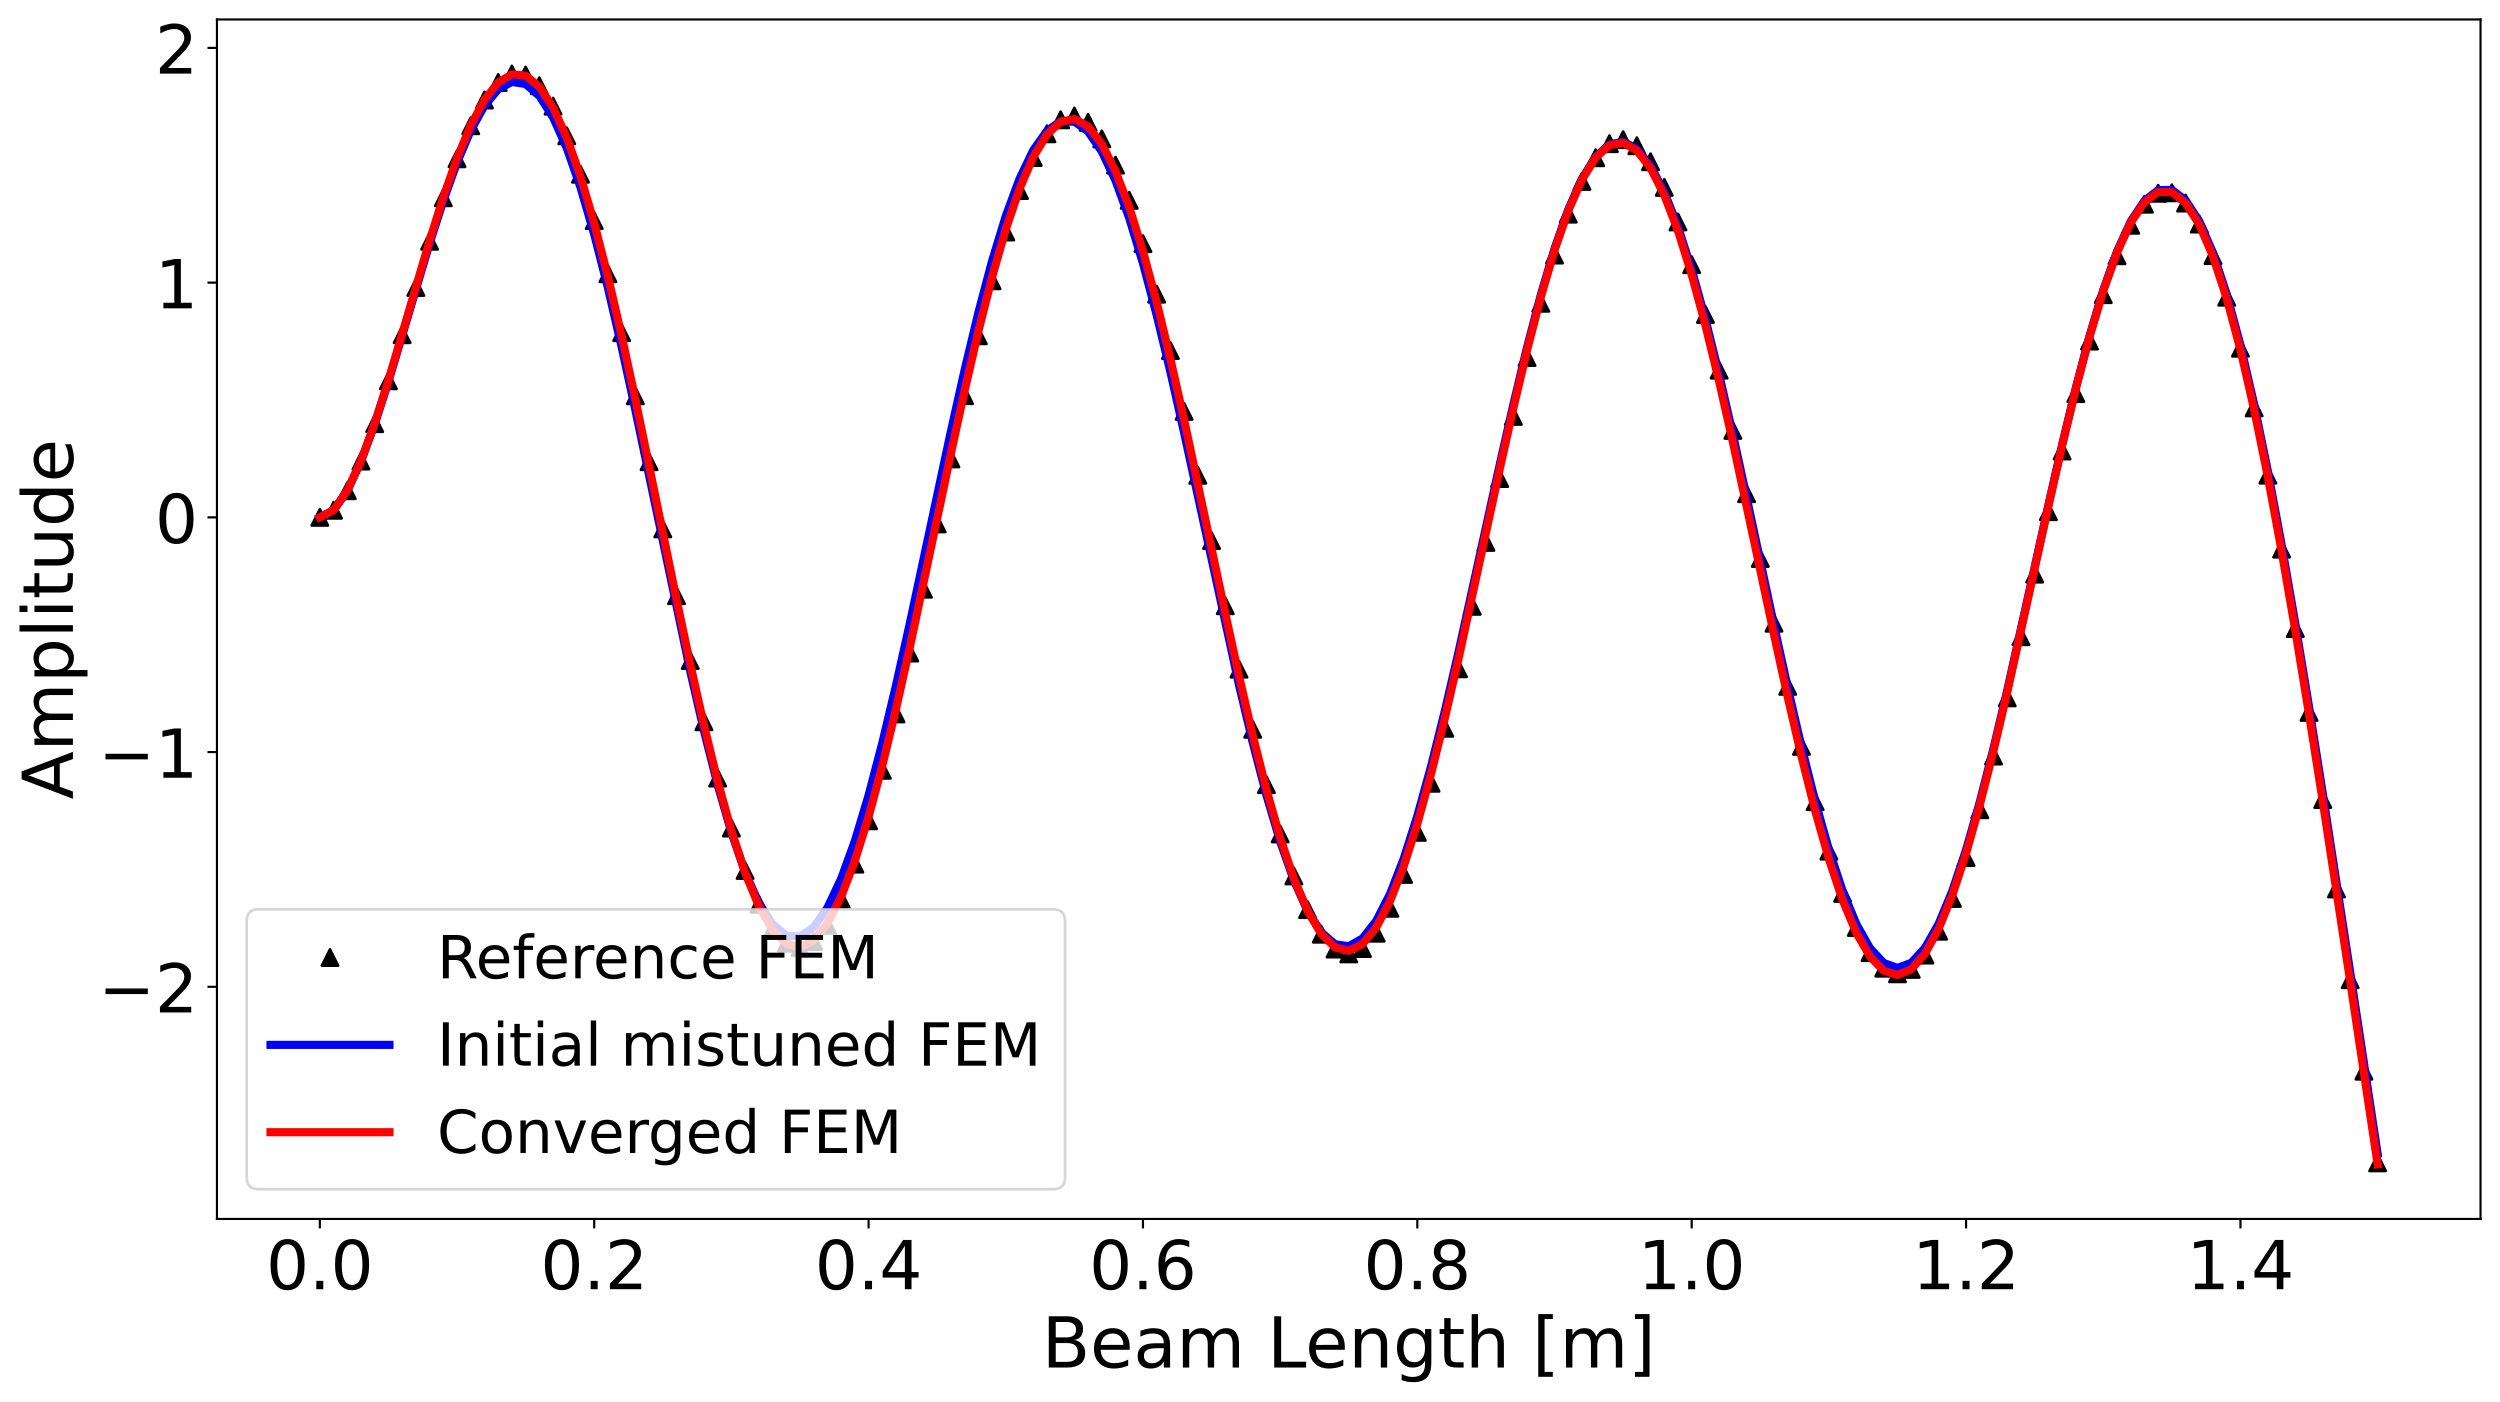 <?xml version="1.0" encoding="utf-8" standalone="no"?>
<!DOCTYPE svg PUBLIC "-//W3C//DTD SVG 1.1//EN"
  "http://www.w3.org/Graphics/SVG/1.1/DTD/svg11.dtd">
<!-- Created with matplotlib (https://matplotlib.org/) -->
<svg height="518.278pt" version="1.1" viewBox="0 0 924.419 518.278" width="924.419pt" xmlns="http://www.w3.org/2000/svg" xmlns:xlink="http://www.w3.org/1999/xlink">
 <defs>
  <style type="text/css">*{stroke-linecap:butt;stroke-linejoin:round;}</style>
 </defs>
 <g id="figure_1">
  <g id="patch_1">
   <path d="M 0 518.278 
L 924.419 518.278 
L 924.419 0 
L 0 0 
z
" style="fill:#ffffff;"/>
  </g>
  <g id="axes_1">
   <g id="patch_2">
    <path d="M 80.219 450.72 
L 917.219 450.72 
L 917.219 7.2 
L 80.219 7.2 
z
" style="fill:#ffffff;"/>
   </g>
   <g id="matplotlib.axis_1">
    <g id="xtick_1">
     <g id="line2d_1">
      <defs>
       <path d="M 0 0 
L 0 3.5 
" id="me05e6128ce" style="stroke:#000000;stroke-width:0.8;"/>
      </defs>
      <g>
       <use style="stroke:#000000;stroke-width:0.8;" x="118.264" xlink:href="#me05e6128ce" y="450.72"/>
      </g>
     </g>
     <g id="text_1">
      <!-- 0.0 -->
      <g transform="translate(98.385 476.716)scale(0.25 -0.25)">
       <defs>
        <path d="M 31.781 66.406 
Q 24.172 66.406 20.328 58.906 
Q 16.5 51.422 16.5 36.375 
Q 16.5 21.391 20.328 13.891 
Q 24.172 6.391 31.781 6.391 
Q 39.453 6.391 43.281 13.891 
Q 47.125 21.391 47.125 36.375 
Q 47.125 51.422 43.281 58.906 
Q 39.453 66.406 31.781 66.406 
z
M 31.781 74.219 
Q 44.047 74.219 50.516 64.516 
Q 56.984 54.828 56.984 36.375 
Q 56.984 17.969 50.516 8.266 
Q 44.047 -1.422 31.781 -1.422 
Q 19.531 -1.422 13.062 8.266 
Q 6.594 17.969 6.594 36.375 
Q 6.594 54.828 13.062 64.516 
Q 19.531 74.219 31.781 74.219 
z
" id="DejaVuSans-48"/>
        <path d="M 10.688 12.406 
L 21 12.406 
L 21 0 
L 10.688 0 
z
" id="DejaVuSans-46"/>
       </defs>
       <use xlink:href="#DejaVuSans-48"/>
       <use x="63.623" xlink:href="#DejaVuSans-46"/>
       <use x="95.41" xlink:href="#DejaVuSans-48"/>
      </g>
     </g>
    </g>
    <g id="xtick_2">
     <g id="line2d_2">
      <g>
       <use style="stroke:#000000;stroke-width:0.8;" x="219.719" xlink:href="#me05e6128ce" y="450.72"/>
      </g>
     </g>
     <g id="text_2">
      <!-- 0.2 -->
      <g transform="translate(199.84 476.716)scale(0.25 -0.25)">
       <defs>
        <path d="M 19.188 8.297 
L 53.609 8.297 
L 53.609 0 
L 7.328 0 
L 7.328 8.297 
Q 12.938 14.109 22.625 23.891 
Q 32.328 33.688 34.812 36.531 
Q 39.547 41.844 41.422 45.531 
Q 43.312 49.219 43.312 52.781 
Q 43.312 58.594 39.234 62.25 
Q 35.156 65.922 28.609 65.922 
Q 23.969 65.922 18.812 64.312 
Q 13.672 62.703 7.812 59.422 
L 7.812 69.391 
Q 13.766 71.781 18.938 73 
Q 24.125 74.219 28.422 74.219 
Q 39.75 74.219 46.484 68.547 
Q 53.219 62.891 53.219 53.422 
Q 53.219 48.922 51.531 44.891 
Q 49.859 40.875 45.406 35.406 
Q 44.188 33.984 37.641 27.219 
Q 31.109 20.453 19.188 8.297 
z
" id="DejaVuSans-50"/>
       </defs>
       <use xlink:href="#DejaVuSans-48"/>
       <use x="63.623" xlink:href="#DejaVuSans-46"/>
       <use x="95.41" xlink:href="#DejaVuSans-50"/>
      </g>
     </g>
    </g>
    <g id="xtick_3">
     <g id="line2d_3">
      <g>
       <use style="stroke:#000000;stroke-width:0.8;" x="321.173" xlink:href="#me05e6128ce" y="450.72"/>
      </g>
     </g>
     <g id="text_3">
      <!-- 0.4 -->
      <g transform="translate(301.294 476.716)scale(0.25 -0.25)">
       <defs>
        <path d="M 37.797 64.312 
L 12.891 25.391 
L 37.797 25.391 
z
M 35.203 72.906 
L 47.609 72.906 
L 47.609 25.391 
L 58.016 25.391 
L 58.016 17.188 
L 47.609 17.188 
L 47.609 0 
L 37.797 0 
L 37.797 17.188 
L 4.891 17.188 
L 4.891 26.703 
z
" id="DejaVuSans-52"/>
       </defs>
       <use xlink:href="#DejaVuSans-48"/>
       <use x="63.623" xlink:href="#DejaVuSans-46"/>
       <use x="95.41" xlink:href="#DejaVuSans-52"/>
      </g>
     </g>
    </g>
    <g id="xtick_4">
     <g id="line2d_4">
      <g>
       <use style="stroke:#000000;stroke-width:0.8;" x="422.628" xlink:href="#me05e6128ce" y="450.72"/>
      </g>
     </g>
     <g id="text_4">
      <!-- 0.6 -->
      <g transform="translate(402.749 476.716)scale(0.25 -0.25)">
       <defs>
        <path d="M 33.016 40.375 
Q 26.375 40.375 22.484 35.828 
Q 18.609 31.297 18.609 23.391 
Q 18.609 15.531 22.484 10.953 
Q 26.375 6.391 33.016 6.391 
Q 39.656 6.391 43.531 10.953 
Q 47.406 15.531 47.406 23.391 
Q 47.406 31.297 43.531 35.828 
Q 39.656 40.375 33.016 40.375 
z
M 52.594 71.297 
L 52.594 62.312 
Q 48.875 64.062 45.094 64.984 
Q 41.312 65.922 37.594 65.922 
Q 27.828 65.922 22.672 59.328 
Q 17.531 52.734 16.797 39.406 
Q 19.672 43.656 24.016 45.922 
Q 28.375 48.188 33.594 48.188 
Q 44.578 48.188 50.953 41.516 
Q 57.328 34.859 57.328 23.391 
Q 57.328 12.156 50.688 5.359 
Q 44.047 -1.422 33.016 -1.422 
Q 20.359 -1.422 13.672 8.266 
Q 6.984 17.969 6.984 36.375 
Q 6.984 53.656 15.188 63.938 
Q 23.391 74.219 37.203 74.219 
Q 40.922 74.219 44.703 73.484 
Q 48.484 72.75 52.594 71.297 
z
" id="DejaVuSans-54"/>
       </defs>
       <use xlink:href="#DejaVuSans-48"/>
       <use x="63.623" xlink:href="#DejaVuSans-46"/>
       <use x="95.41" xlink:href="#DejaVuSans-54"/>
      </g>
     </g>
    </g>
    <g id="xtick_5">
     <g id="line2d_5">
      <g>
       <use style="stroke:#000000;stroke-width:0.8;" x="524.082" xlink:href="#me05e6128ce" y="450.72"/>
      </g>
     </g>
     <g id="text_5">
      <!-- 0.8 -->
      <g transform="translate(504.203 476.716)scale(0.25 -0.25)">
       <defs>
        <path d="M 31.781 34.625 
Q 24.75 34.625 20.719 30.859 
Q 16.703 27.094 16.703 20.516 
Q 16.703 13.922 20.719 10.156 
Q 24.75 6.391 31.781 6.391 
Q 38.812 6.391 42.859 10.172 
Q 46.922 13.969 46.922 20.516 
Q 46.922 27.094 42.891 30.859 
Q 38.875 34.625 31.781 34.625 
z
M 21.922 38.812 
Q 15.578 40.375 12.031 44.719 
Q 8.5 49.078 8.5 55.328 
Q 8.5 64.062 14.719 69.141 
Q 20.953 74.219 31.781 74.219 
Q 42.672 74.219 48.875 69.141 
Q 55.078 64.062 55.078 55.328 
Q 55.078 49.078 51.531 44.719 
Q 48 40.375 41.703 38.812 
Q 48.828 37.156 52.797 32.312 
Q 56.781 27.484 56.781 20.516 
Q 56.781 9.906 50.312 4.234 
Q 43.844 -1.422 31.781 -1.422 
Q 19.734 -1.422 13.25 4.234 
Q 6.781 9.906 6.781 20.516 
Q 6.781 27.484 10.781 32.312 
Q 14.797 37.156 21.922 38.812 
z
M 18.312 54.391 
Q 18.312 48.734 21.844 45.562 
Q 25.391 42.391 31.781 42.391 
Q 38.141 42.391 41.719 45.562 
Q 45.312 48.734 45.312 54.391 
Q 45.312 60.062 41.719 63.234 
Q 38.141 66.406 31.781 66.406 
Q 25.391 66.406 21.844 63.234 
Q 18.312 60.062 18.312 54.391 
z
" id="DejaVuSans-56"/>
       </defs>
       <use xlink:href="#DejaVuSans-48"/>
       <use x="63.623" xlink:href="#DejaVuSans-46"/>
       <use x="95.41" xlink:href="#DejaVuSans-56"/>
      </g>
     </g>
    </g>
    <g id="xtick_6">
     <g id="line2d_6">
      <g>
       <use style="stroke:#000000;stroke-width:0.8;" x="625.537" xlink:href="#me05e6128ce" y="450.72"/>
      </g>
     </g>
     <g id="text_6">
      <!-- 1.0 -->
      <g transform="translate(605.658 476.716)scale(0.25 -0.25)">
       <defs>
        <path d="M 12.406 8.297 
L 28.516 8.297 
L 28.516 63.922 
L 10.984 60.406 
L 10.984 69.391 
L 28.422 72.906 
L 38.281 72.906 
L 38.281 8.297 
L 54.391 8.297 
L 54.391 0 
L 12.406 0 
z
" id="DejaVuSans-49"/>
       </defs>
       <use xlink:href="#DejaVuSans-49"/>
       <use x="63.623" xlink:href="#DejaVuSans-46"/>
       <use x="95.41" xlink:href="#DejaVuSans-48"/>
      </g>
     </g>
    </g>
    <g id="xtick_7">
     <g id="line2d_7">
      <g>
       <use style="stroke:#000000;stroke-width:0.8;" x="726.991" xlink:href="#me05e6128ce" y="450.72"/>
      </g>
     </g>
     <g id="text_7">
      <!-- 1.2 -->
      <g transform="translate(707.112 476.716)scale(0.25 -0.25)">
       <use xlink:href="#DejaVuSans-49"/>
       <use x="63.623" xlink:href="#DejaVuSans-46"/>
       <use x="95.41" xlink:href="#DejaVuSans-50"/>
      </g>
     </g>
    </g>
    <g id="xtick_8">
     <g id="line2d_8">
      <g>
       <use style="stroke:#000000;stroke-width:0.8;" x="828.446" xlink:href="#me05e6128ce" y="450.72"/>
      </g>
     </g>
     <g id="text_8">
      <!-- 1.4 -->
      <g transform="translate(808.567 476.716)scale(0.25 -0.25)">
       <use xlink:href="#DejaVuSans-49"/>
       <use x="63.623" xlink:href="#DejaVuSans-46"/>
       <use x="95.41" xlink:href="#DejaVuSans-52"/>
      </g>
     </g>
    </g>
    <g id="text_9">
     <!-- Beam Length [m] -->
     <g transform="translate(385.259 505.671)scale(0.26 -0.26)">
      <defs>
       <path d="M 19.672 34.812 
L 19.672 8.109 
L 35.5 8.109 
Q 43.453 8.109 47.281 11.406 
Q 51.125 14.703 51.125 21.484 
Q 51.125 28.328 47.281 31.562 
Q 43.453 34.812 35.5 34.812 
z
M 19.672 64.797 
L 19.672 42.828 
L 34.281 42.828 
Q 41.5 42.828 45.031 45.531 
Q 48.578 48.25 48.578 53.812 
Q 48.578 59.328 45.031 62.062 
Q 41.5 64.797 34.281 64.797 
z
M 9.812 72.906 
L 35.016 72.906 
Q 46.297 72.906 52.391 68.219 
Q 58.5 63.531 58.5 54.891 
Q 58.5 48.188 55.375 44.234 
Q 52.25 40.281 46.188 39.312 
Q 53.469 37.75 57.5 32.781 
Q 61.531 27.828 61.531 20.406 
Q 61.531 10.641 54.891 5.312 
Q 48.25 0 35.984 0 
L 9.812 0 
z
" id="DejaVuSans-66"/>
       <path d="M 56.203 29.594 
L 56.203 25.203 
L 14.891 25.203 
Q 15.484 15.922 20.484 11.062 
Q 25.484 6.203 34.422 6.203 
Q 39.594 6.203 44.453 7.469 
Q 49.312 8.734 54.109 11.281 
L 54.109 2.781 
Q 49.266 0.734 44.188 -0.344 
Q 39.109 -1.422 33.891 -1.422 
Q 20.797 -1.422 13.156 6.188 
Q 5.516 13.812 5.516 26.812 
Q 5.516 40.234 12.766 48.109 
Q 20.016 56 32.328 56 
Q 43.359 56 49.781 48.891 
Q 56.203 41.797 56.203 29.594 
z
M 47.219 32.234 
Q 47.125 39.594 43.094 43.984 
Q 39.062 48.391 32.422 48.391 
Q 24.906 48.391 20.391 44.141 
Q 15.875 39.891 15.188 32.172 
z
" id="DejaVuSans-101"/>
       <path d="M 34.281 27.484 
Q 23.391 27.484 19.188 25 
Q 14.984 22.516 14.984 16.5 
Q 14.984 11.719 18.141 8.906 
Q 21.297 6.109 26.703 6.109 
Q 34.188 6.109 38.703 11.406 
Q 43.219 16.703 43.219 25.484 
L 43.219 27.484 
z
M 52.203 31.203 
L 52.203 0 
L 43.219 0 
L 43.219 8.297 
Q 40.141 3.328 35.547 0.953 
Q 30.953 -1.422 24.312 -1.422 
Q 15.922 -1.422 10.953 3.297 
Q 6 8.016 6 15.922 
Q 6 25.141 12.172 29.828 
Q 18.359 34.516 30.609 34.516 
L 43.219 34.516 
L 43.219 35.406 
Q 43.219 41.609 39.141 45 
Q 35.062 48.391 27.688 48.391 
Q 23 48.391 18.547 47.266 
Q 14.109 46.141 10.016 43.891 
L 10.016 52.203 
Q 14.938 54.109 19.578 55.047 
Q 24.219 56 28.609 56 
Q 40.484 56 46.344 49.844 
Q 52.203 43.703 52.203 31.203 
z
" id="DejaVuSans-97"/>
       <path d="M 52 44.188 
Q 55.375 50.25 60.062 53.125 
Q 64.75 56 71.094 56 
Q 79.641 56 84.281 50.016 
Q 88.922 44.047 88.922 33.016 
L 88.922 0 
L 79.891 0 
L 79.891 32.719 
Q 79.891 40.578 77.094 44.375 
Q 74.312 48.188 68.609 48.188 
Q 61.625 48.188 57.562 43.547 
Q 53.516 38.922 53.516 30.906 
L 53.516 0 
L 44.484 0 
L 44.484 32.719 
Q 44.484 40.625 41.703 44.406 
Q 38.922 48.188 33.109 48.188 
Q 26.219 48.188 22.156 43.531 
Q 18.109 38.875 18.109 30.906 
L 18.109 0 
L 9.078 0 
L 9.078 54.688 
L 18.109 54.688 
L 18.109 46.188 
Q 21.188 51.219 25.484 53.609 
Q 29.781 56 35.688 56 
Q 41.656 56 45.828 52.969 
Q 50 49.953 52 44.188 
z
" id="DejaVuSans-109"/>
       <path id="DejaVuSans-32"/>
       <path d="M 9.812 72.906 
L 19.672 72.906 
L 19.672 8.297 
L 55.172 8.297 
L 55.172 0 
L 9.812 0 
z
" id="DejaVuSans-76"/>
       <path d="M 54.891 33.016 
L 54.891 0 
L 45.906 0 
L 45.906 32.719 
Q 45.906 40.484 42.875 44.328 
Q 39.844 48.188 33.797 48.188 
Q 26.516 48.188 22.312 43.547 
Q 18.109 38.922 18.109 30.906 
L 18.109 0 
L 9.078 0 
L 9.078 54.688 
L 18.109 54.688 
L 18.109 46.188 
Q 21.344 51.125 25.703 53.562 
Q 30.078 56 35.797 56 
Q 45.219 56 50.047 50.172 
Q 54.891 44.344 54.891 33.016 
z
" id="DejaVuSans-110"/>
       <path d="M 45.406 27.984 
Q 45.406 37.75 41.375 43.109 
Q 37.359 48.484 30.078 48.484 
Q 22.859 48.484 18.828 43.109 
Q 14.797 37.75 14.797 27.984 
Q 14.797 18.266 18.828 12.891 
Q 22.859 7.516 30.078 7.516 
Q 37.359 7.516 41.375 12.891 
Q 45.406 18.266 45.406 27.984 
z
M 54.391 6.781 
Q 54.391 -7.172 48.188 -13.984 
Q 42 -20.797 29.203 -20.797 
Q 24.469 -20.797 20.266 -20.094 
Q 16.062 -19.391 12.109 -17.922 
L 12.109 -9.188 
Q 16.062 -11.328 19.922 -12.344 
Q 23.781 -13.375 27.781 -13.375 
Q 36.625 -13.375 41.016 -8.766 
Q 45.406 -4.156 45.406 5.172 
L 45.406 9.625 
Q 42.625 4.781 38.281 2.391 
Q 33.938 0 27.875 0 
Q 17.828 0 11.672 7.656 
Q 5.516 15.328 5.516 27.984 
Q 5.516 40.672 11.672 48.328 
Q 17.828 56 27.875 56 
Q 33.938 56 38.281 53.609 
Q 42.625 51.219 45.406 46.391 
L 45.406 54.688 
L 54.391 54.688 
z
" id="DejaVuSans-103"/>
       <path d="M 18.312 70.219 
L 18.312 54.688 
L 36.812 54.688 
L 36.812 47.703 
L 18.312 47.703 
L 18.312 18.016 
Q 18.312 11.328 20.141 9.422 
Q 21.969 7.516 27.594 7.516 
L 36.812 7.516 
L 36.812 0 
L 27.594 0 
Q 17.188 0 13.234 3.875 
Q 9.281 7.766 9.281 18.016 
L 9.281 47.703 
L 2.688 47.703 
L 2.688 54.688 
L 9.281 54.688 
L 9.281 70.219 
z
" id="DejaVuSans-116"/>
       <path d="M 54.891 33.016 
L 54.891 0 
L 45.906 0 
L 45.906 32.719 
Q 45.906 40.484 42.875 44.328 
Q 39.844 48.188 33.797 48.188 
Q 26.516 48.188 22.312 43.547 
Q 18.109 38.922 18.109 30.906 
L 18.109 0 
L 9.078 0 
L 9.078 75.984 
L 18.109 75.984 
L 18.109 46.188 
Q 21.344 51.125 25.703 53.562 
Q 30.078 56 35.797 56 
Q 45.219 56 50.047 50.172 
Q 54.891 44.344 54.891 33.016 
z
" id="DejaVuSans-104"/>
       <path d="M 8.594 75.984 
L 29.297 75.984 
L 29.297 69 
L 17.578 69 
L 17.578 -6.203 
L 29.297 -6.203 
L 29.297 -13.188 
L 8.594 -13.188 
z
" id="DejaVuSans-91"/>
       <path d="M 30.422 75.984 
L 30.422 -13.188 
L 9.719 -13.188 
L 9.719 -6.203 
L 21.391 -6.203 
L 21.391 69 
L 9.719 69 
L 9.719 75.984 
z
" id="DejaVuSans-93"/>
      </defs>
      <use xlink:href="#DejaVuSans-66"/>
      <use x="68.604" xlink:href="#DejaVuSans-101"/>
      <use x="130.127" xlink:href="#DejaVuSans-97"/>
      <use x="191.406" xlink:href="#DejaVuSans-109"/>
      <use x="288.818" xlink:href="#DejaVuSans-32"/>
      <use x="320.605" xlink:href="#DejaVuSans-76"/>
      <use x="374.568" xlink:href="#DejaVuSans-101"/>
      <use x="436.092" xlink:href="#DejaVuSans-110"/>
      <use x="499.471" xlink:href="#DejaVuSans-103"/>
      <use x="562.947" xlink:href="#DejaVuSans-116"/>
      <use x="602.156" xlink:href="#DejaVuSans-104"/>
      <use x="665.535" xlink:href="#DejaVuSans-32"/>
      <use x="697.322" xlink:href="#DejaVuSans-91"/>
      <use x="736.336" xlink:href="#DejaVuSans-109"/>
      <use x="833.748" xlink:href="#DejaVuSans-93"/>
     </g>
    </g>
   </g>
   <g id="matplotlib.axis_2">
    <g id="ytick_1">
     <g id="line2d_9">
      <defs>
       <path d="M 0 0 
L -3.5 0 
" id="m03f65d1a10" style="stroke:#000000;stroke-width:0.8;"/>
      </defs>
      <g>
       <use style="stroke:#000000;stroke-width:0.8;" x="80.219" xlink:href="#m03f65d1a10" y="364.883"/>
      </g>
     </g>
     <g id="text_10">
      <!-- −2 -->
      <g transform="translate(36.363 374.381)scale(0.25 -0.25)">
       <defs>
        <path d="M 10.594 35.5 
L 73.188 35.5 
L 73.188 27.203 
L 10.594 27.203 
z
" id="DejaVuSans-8722"/>
       </defs>
       <use xlink:href="#DejaVuSans-8722"/>
       <use x="83.789" xlink:href="#DejaVuSans-50"/>
      </g>
     </g>
    </g>
    <g id="ytick_2">
     <g id="line2d_10">
      <g>
       <use style="stroke:#000000;stroke-width:0.8;" x="80.219" xlink:href="#m03f65d1a10" y="278.092"/>
      </g>
     </g>
     <g id="text_11">
      <!-- −1 -->
      <g transform="translate(36.363 287.59)scale(0.25 -0.25)">
       <use xlink:href="#DejaVuSans-8722"/>
       <use x="83.789" xlink:href="#DejaVuSans-49"/>
      </g>
     </g>
    </g>
    <g id="ytick_3">
     <g id="line2d_11">
      <g>
       <use style="stroke:#000000;stroke-width:0.8;" x="80.219" xlink:href="#m03f65d1a10" y="191.3"/>
      </g>
     </g>
     <g id="text_12">
      <!-- 0 -->
      <g transform="translate(57.312 200.798)scale(0.25 -0.25)">
       <use xlink:href="#DejaVuSans-48"/>
      </g>
     </g>
    </g>
    <g id="ytick_4">
     <g id="line2d_12">
      <g>
       <use style="stroke:#000000;stroke-width:0.8;" x="80.219" xlink:href="#m03f65d1a10" y="104.508"/>
      </g>
     </g>
     <g id="text_13">
      <!-- 1 -->
      <g transform="translate(57.312 114.007)scale(0.25 -0.25)">
       <use xlink:href="#DejaVuSans-49"/>
      </g>
     </g>
    </g>
    <g id="ytick_5">
     <g id="line2d_13">
      <g>
       <use style="stroke:#000000;stroke-width:0.8;" x="80.219" xlink:href="#m03f65d1a10" y="17.717"/>
      </g>
     </g>
     <g id="text_14">
      <!-- 2 -->
      <g transform="translate(57.312 27.215)scale(0.25 -0.25)">
       <use xlink:href="#DejaVuSans-50"/>
      </g>
     </g>
    </g>
    <g id="text_15">
     <!-- Amplitude -->
     <g transform="translate(26.956 295.579)rotate(-90)scale(0.26 -0.26)">
      <defs>
       <path d="M 34.188 63.188 
L 20.797 26.906 
L 47.609 26.906 
z
M 28.609 72.906 
L 39.797 72.906 
L 67.578 0 
L 57.328 0 
L 50.688 18.703 
L 17.828 18.703 
L 11.188 0 
L 0.781 0 
z
" id="DejaVuSans-65"/>
       <path d="M 18.109 8.203 
L 18.109 -20.797 
L 9.078 -20.797 
L 9.078 54.688 
L 18.109 54.688 
L 18.109 46.391 
Q 20.953 51.266 25.266 53.625 
Q 29.594 56 35.594 56 
Q 45.562 56 51.781 48.094 
Q 58.016 40.188 58.016 27.297 
Q 58.016 14.406 51.781 6.484 
Q 45.562 -1.422 35.594 -1.422 
Q 29.594 -1.422 25.266 0.953 
Q 20.953 3.328 18.109 8.203 
z
M 48.688 27.297 
Q 48.688 37.203 44.609 42.844 
Q 40.531 48.484 33.406 48.484 
Q 26.266 48.484 22.188 42.844 
Q 18.109 37.203 18.109 27.297 
Q 18.109 17.391 22.188 11.75 
Q 26.266 6.109 33.406 6.109 
Q 40.531 6.109 44.609 11.75 
Q 48.688 17.391 48.688 27.297 
z
" id="DejaVuSans-112"/>
       <path d="M 9.422 75.984 
L 18.406 75.984 
L 18.406 0 
L 9.422 0 
z
" id="DejaVuSans-108"/>
       <path d="M 9.422 54.688 
L 18.406 54.688 
L 18.406 0 
L 9.422 0 
z
M 9.422 75.984 
L 18.406 75.984 
L 18.406 64.594 
L 9.422 64.594 
z
" id="DejaVuSans-105"/>
       <path d="M 8.5 21.578 
L 8.5 54.688 
L 17.484 54.688 
L 17.484 21.922 
Q 17.484 14.156 20.5 10.266 
Q 23.531 6.391 29.594 6.391 
Q 36.859 6.391 41.078 11.031 
Q 45.312 15.672 45.312 23.688 
L 45.312 54.688 
L 54.297 54.688 
L 54.297 0 
L 45.312 0 
L 45.312 8.406 
Q 42.047 3.422 37.719 1 
Q 33.406 -1.422 27.688 -1.422 
Q 18.266 -1.422 13.375 4.438 
Q 8.5 10.297 8.5 21.578 
z
M 31.109 56 
z
" id="DejaVuSans-117"/>
       <path d="M 45.406 46.391 
L 45.406 75.984 
L 54.391 75.984 
L 54.391 0 
L 45.406 0 
L 45.406 8.203 
Q 42.578 3.328 38.25 0.953 
Q 33.938 -1.422 27.875 -1.422 
Q 17.969 -1.422 11.734 6.484 
Q 5.516 14.406 5.516 27.297 
Q 5.516 40.188 11.734 48.094 
Q 17.969 56 27.875 56 
Q 33.938 56 38.25 53.625 
Q 42.578 51.266 45.406 46.391 
z
M 14.797 27.297 
Q 14.797 17.391 18.875 11.75 
Q 22.953 6.109 30.078 6.109 
Q 37.203 6.109 41.297 11.75 
Q 45.406 17.391 45.406 27.297 
Q 45.406 37.203 41.297 42.844 
Q 37.203 48.484 30.078 48.484 
Q 22.953 48.484 18.875 42.844 
Q 14.797 37.203 14.797 27.297 
z
" id="DejaVuSans-100"/>
      </defs>
      <use xlink:href="#DejaVuSans-65"/>
      <use x="68.408" xlink:href="#DejaVuSans-109"/>
      <use x="165.82" xlink:href="#DejaVuSans-112"/>
      <use x="229.297" xlink:href="#DejaVuSans-108"/>
      <use x="257.08" xlink:href="#DejaVuSans-105"/>
      <use x="284.863" xlink:href="#DejaVuSans-116"/>
      <use x="324.072" xlink:href="#DejaVuSans-117"/>
      <use x="387.451" xlink:href="#DejaVuSans-100"/>
      <use x="450.928" xlink:href="#DejaVuSans-101"/>
     </g>
    </g>
   </g>
   <g id="line2d_14">
    <defs>
     <path d="M 0 -3 
L -3 3 
L 3 3 
z
" id="mdb26955a19" style="stroke:#000000;stroke-linejoin:miter;"/>
    </defs>
    <g clip-path="url(#pf1533f6a94)">
     <use style="stroke:#000000;stroke-linejoin:miter;" x="118.264" xlink:href="#mdb26955a19" y="191.3"/>
     <use style="stroke:#000000;stroke-linejoin:miter;" x="123.337" xlink:href="#mdb26955a19" y="188.682"/>
     <use style="stroke:#000000;stroke-linejoin:miter;" x="128.41" xlink:href="#mdb26955a19" y="181.455"/>
     <use style="stroke:#000000;stroke-linejoin:miter;" x="133.482" xlink:href="#mdb26955a19" y="170.494"/>
     <use style="stroke:#000000;stroke-linejoin:miter;" x="138.555" xlink:href="#mdb26955a19" y="156.663"/>
     <use style="stroke:#000000;stroke-linejoin:miter;" x="143.628" xlink:href="#mdb26955a19" y="140.811"/>
     <use style="stroke:#000000;stroke-linejoin:miter;" x="148.7" xlink:href="#mdb26955a19" y="123.765"/>
     <use style="stroke:#000000;stroke-linejoin:miter;" x="153.773" xlink:href="#mdb26955a19" y="106.314"/>
     <use style="stroke:#000000;stroke-linejoin:miter;" x="158.846" xlink:href="#mdb26955a19" y="89.204"/>
     <use style="stroke:#000000;stroke-linejoin:miter;" x="163.919" xlink:href="#mdb26955a19" y="73.128"/>
     <use style="stroke:#000000;stroke-linejoin:miter;" x="168.991" xlink:href="#mdb26955a19" y="58.711"/>
     <use style="stroke:#000000;stroke-linejoin:miter;" x="174.064" xlink:href="#mdb26955a19" y="46.504"/>
     <use style="stroke:#000000;stroke-linejoin:miter;" x="179.137" xlink:href="#mdb26955a19" y="36.975"/>
     <use style="stroke:#000000;stroke-linejoin:miter;" x="184.21" xlink:href="#mdb26955a19" y="30.5"/>
     <use style="stroke:#000000;stroke-linejoin:miter;" x="189.282" xlink:href="#mdb26955a19" y="27.36"/>
     <use style="stroke:#000000;stroke-linejoin:miter;" x="194.355" xlink:href="#mdb26955a19" y="27.734"/>
     <use style="stroke:#000000;stroke-linejoin:miter;" x="199.428" xlink:href="#mdb26955a19" y="31.701"/>
     <use style="stroke:#000000;stroke-linejoin:miter;" x="204.5" xlink:href="#mdb26955a19" y="39.236"/>
     <use style="stroke:#000000;stroke-linejoin:miter;" x="209.573" xlink:href="#mdb26955a19" y="50.217"/>
     <use style="stroke:#000000;stroke-linejoin:miter;" x="214.646" xlink:href="#mdb26955a19" y="64.426"/>
     <use style="stroke:#000000;stroke-linejoin:miter;" x="219.719" xlink:href="#mdb26955a19" y="81.56"/>
     <use style="stroke:#000000;stroke-linejoin:miter;" x="224.791" xlink:href="#mdb26955a19" y="101.235"/>
     <use style="stroke:#000000;stroke-linejoin:miter;" x="229.864" xlink:href="#mdb26955a19" y="123.001"/>
     <use style="stroke:#000000;stroke-linejoin:miter;" x="234.937" xlink:href="#mdb26955a19" y="146.349"/>
     <use style="stroke:#000000;stroke-linejoin:miter;" x="240.01" xlink:href="#mdb26955a19" y="170.73"/>
     <use style="stroke:#000000;stroke-linejoin:miter;" x="245.082" xlink:href="#mdb26955a19" y="195.566"/>
     <use style="stroke:#000000;stroke-linejoin:miter;" x="250.155" xlink:href="#mdb26955a19" y="220.263"/>
     <use style="stroke:#000000;stroke-linejoin:miter;" x="255.228" xlink:href="#mdb26955a19" y="244.232"/>
     <use style="stroke:#000000;stroke-linejoin:miter;" x="260.3" xlink:href="#mdb26955a19" y="266.898"/>
     <use style="stroke:#000000;stroke-linejoin:miter;" x="265.373" xlink:href="#mdb26955a19" y="287.717"/>
     <use style="stroke:#000000;stroke-linejoin:miter;" x="270.446" xlink:href="#mdb26955a19" y="306.188"/>
     <use style="stroke:#000000;stroke-linejoin:miter;" x="275.519" xlink:href="#mdb26955a19" y="321.87"/>
     <use style="stroke:#000000;stroke-linejoin:miter;" x="280.591" xlink:href="#mdb26955a19" y="334.388"/>
     <use style="stroke:#000000;stroke-linejoin:miter;" x="285.664" xlink:href="#mdb26955a19" y="343.443"/>
     <use style="stroke:#000000;stroke-linejoin:miter;" x="290.737" xlink:href="#mdb26955a19" y="348.823"/>
     <use style="stroke:#000000;stroke-linejoin:miter;" x="295.81" xlink:href="#mdb26955a19" y="350.405"/>
     <use style="stroke:#000000;stroke-linejoin:miter;" x="300.882" xlink:href="#mdb26955a19" y="348.158"/>
     <use style="stroke:#000000;stroke-linejoin:miter;" x="305.955" xlink:href="#mdb26955a19" y="342.146"/>
     <use style="stroke:#000000;stroke-linejoin:miter;" x="311.028" xlink:href="#mdb26955a19" y="332.523"/>
     <use style="stroke:#000000;stroke-linejoin:miter;" x="316.1" xlink:href="#mdb26955a19" y="319.534"/>
     <use style="stroke:#000000;stroke-linejoin:miter;" x="321.173" xlink:href="#mdb26955a19" y="303.504"/>
     <use style="stroke:#000000;stroke-linejoin:miter;" x="326.246" xlink:href="#mdb26955a19" y="284.833"/>
     <use style="stroke:#000000;stroke-linejoin:miter;" x="331.319" xlink:href="#mdb26955a19" y="263.985"/>
     <use style="stroke:#000000;stroke-linejoin:miter;" x="336.391" xlink:href="#mdb26955a19" y="241.478"/>
     <use style="stroke:#000000;stroke-linejoin:miter;" x="341.464" xlink:href="#mdb26955a19" y="217.869"/>
     <use style="stroke:#000000;stroke-linejoin:miter;" x="346.537" xlink:href="#mdb26955a19" y="193.74"/>
     <use style="stroke:#000000;stroke-linejoin:miter;" x="351.61" xlink:href="#mdb26955a19" y="169.689"/>
     <use style="stroke:#000000;stroke-linejoin:miter;" x="356.682" xlink:href="#mdb26955a19" y="146.308"/>
     <use style="stroke:#000000;stroke-linejoin:miter;" x="361.755" xlink:href="#mdb26955a19" y="124.173"/>
     <use style="stroke:#000000;stroke-linejoin:miter;" x="366.828" xlink:href="#mdb26955a19" y="103.829"/>
     <use style="stroke:#000000;stroke-linejoin:miter;" x="371.9" xlink:href="#mdb26955a19" y="85.777"/>
     <use style="stroke:#000000;stroke-linejoin:miter;" x="376.973" xlink:href="#mdb26955a19" y="70.461"/>
     <use style="stroke:#000000;stroke-linejoin:miter;" x="382.046" xlink:href="#mdb26955a19" y="58.256"/>
     <use style="stroke:#000000;stroke-linejoin:miter;" x="387.119" xlink:href="#mdb26955a19" y="49.463"/>
     <use style="stroke:#000000;stroke-linejoin:miter;" x="392.191" xlink:href="#mdb26955a19" y="44.296"/>
     <use style="stroke:#000000;stroke-linejoin:miter;" x="397.264" xlink:href="#mdb26955a19" y="42.883"/>
     <use style="stroke:#000000;stroke-linejoin:miter;" x="402.337" xlink:href="#mdb26955a19" y="45.257"/>
     <use style="stroke:#000000;stroke-linejoin:miter;" x="407.41" xlink:href="#mdb26955a19" y="51.36"/>
     <use style="stroke:#000000;stroke-linejoin:miter;" x="412.482" xlink:href="#mdb26955a19" y="61.042"/>
     <use style="stroke:#000000;stroke-linejoin:miter;" x="417.555" xlink:href="#mdb26955a19" y="74.064"/>
     <use style="stroke:#000000;stroke-linejoin:miter;" x="422.628" xlink:href="#mdb26955a19" y="90.108"/>
     <use style="stroke:#000000;stroke-linejoin:miter;" x="427.7" xlink:href="#mdb26955a19" y="108.781"/>
     <use style="stroke:#000000;stroke-linejoin:miter;" x="432.773" xlink:href="#mdb26955a19" y="129.624"/>
     <use style="stroke:#000000;stroke-linejoin:miter;" x="437.846" xlink:href="#mdb26955a19" y="152.128"/>
     <use style="stroke:#000000;stroke-linejoin:miter;" x="442.919" xlink:href="#mdb26955a19" y="175.743"/>
     <use style="stroke:#000000;stroke-linejoin:miter;" x="447.991" xlink:href="#mdb26955a19" y="199.891"/>
     <use style="stroke:#000000;stroke-linejoin:miter;" x="453.064" xlink:href="#mdb26955a19" y="223.983"/>
     <use style="stroke:#000000;stroke-linejoin:miter;" x="458.137" xlink:href="#mdb26955a19" y="247.431"/>
     <use style="stroke:#000000;stroke-linejoin:miter;" x="463.21" xlink:href="#mdb26955a19" y="269.664"/>
     <use style="stroke:#000000;stroke-linejoin:miter;" x="468.282" xlink:href="#mdb26955a19" y="290.14"/>
     <use style="stroke:#000000;stroke-linejoin:miter;" x="473.355" xlink:href="#mdb26955a19" y="308.363"/>
     <use style="stroke:#000000;stroke-linejoin:miter;" x="478.428" xlink:href="#mdb26955a19" y="323.889"/>
     <use style="stroke:#000000;stroke-linejoin:miter;" x="483.5" xlink:href="#mdb26955a19" y="336.346"/>
     <use style="stroke:#000000;stroke-linejoin:miter;" x="488.573" xlink:href="#mdb26955a19" y="345.431"/>
     <use style="stroke:#000000;stroke-linejoin:miter;" x="493.646" xlink:href="#mdb26955a19" y="350.93"/>
     <use style="stroke:#000000;stroke-linejoin:miter;" x="498.719" xlink:href="#mdb26955a19" y="352.713"/>
     <use style="stroke:#000000;stroke-linejoin:miter;" x="503.791" xlink:href="#mdb26955a19" y="350.743"/>
     <use style="stroke:#000000;stroke-linejoin:miter;" x="508.864" xlink:href="#mdb26955a19" y="345.076"/>
     <use style="stroke:#000000;stroke-linejoin:miter;" x="513.937" xlink:href="#mdb26955a19" y="335.857"/>
     <use style="stroke:#000000;stroke-linejoin:miter;" x="519.01" xlink:href="#mdb26955a19" y="323.319"/>
     <use style="stroke:#000000;stroke-linejoin:miter;" x="524.082" xlink:href="#mdb26955a19" y="307.777"/>
     <use style="stroke:#000000;stroke-linejoin:miter;" x="529.155" xlink:href="#mdb26955a19" y="289.617"/>
     <use style="stroke:#000000;stroke-linejoin:miter;" x="534.228" xlink:href="#mdb26955a19" y="269.291"/>
     <use style="stroke:#000000;stroke-linejoin:miter;" x="539.3" xlink:href="#mdb26955a19" y="247.305"/>
     <use style="stroke:#000000;stroke-linejoin:miter;" x="544.373" xlink:href="#mdb26955a19" y="224.204"/>
     <use style="stroke:#000000;stroke-linejoin:miter;" x="549.446" xlink:href="#mdb26955a19" y="200.559"/>
     <use style="stroke:#000000;stroke-linejoin:miter;" x="554.519" xlink:href="#mdb26955a19" y="176.956"/>
     <use style="stroke:#000000;stroke-linejoin:miter;" x="559.591" xlink:href="#mdb26955a19" y="153.979"/>
     <use style="stroke:#000000;stroke-linejoin:miter;" x="564.664" xlink:href="#mdb26955a19" y="132.196"/>
     <use style="stroke:#000000;stroke-linejoin:miter;" x="569.737" xlink:href="#mdb26955a19" y="112.147"/>
     <use style="stroke:#000000;stroke-linejoin:miter;" x="574.81" xlink:href="#mdb26955a19" y="94.328"/>
     <use style="stroke:#000000;stroke-linejoin:miter;" x="579.882" xlink:href="#mdb26955a19" y="79.179"/>
     <use style="stroke:#000000;stroke-linejoin:miter;" x="584.955" xlink:href="#mdb26955a19" y="67.076"/>
     <use style="stroke:#000000;stroke-linejoin:miter;" x="590.028" xlink:href="#mdb26955a19" y="58.321"/>
     <use style="stroke:#000000;stroke-linejoin:miter;" x="595.1" xlink:href="#mdb26955a19" y="53.131"/>
     <use style="stroke:#000000;stroke-linejoin:miter;" x="600.173" xlink:href="#mdb26955a19" y="51.638"/>
     <use style="stroke:#000000;stroke-linejoin:miter;" x="605.246" xlink:href="#mdb26955a19" y="53.882"/>
     <use style="stroke:#000000;stroke-linejoin:miter;" x="610.319" xlink:href="#mdb26955a19" y="59.811"/>
     <use style="stroke:#000000;stroke-linejoin:miter;" x="615.391" xlink:href="#mdb26955a19" y="69.284"/>
     <use style="stroke:#000000;stroke-linejoin:miter;" x="620.464" xlink:href="#mdb26955a19" y="82.073"/>
     <use style="stroke:#000000;stroke-linejoin:miter;" x="625.537" xlink:href="#mdb26955a19" y="97.867"/>
     <use style="stroke:#000000;stroke-linejoin:miter;" x="630.61" xlink:href="#mdb26955a19" y="116.284"/>
     <use style="stroke:#000000;stroke-linejoin:miter;" x="635.682" xlink:href="#mdb26955a19" y="136.875"/>
     <use style="stroke:#000000;stroke-linejoin:miter;" x="640.755" xlink:href="#mdb26955a19" y="159.141"/>
     <use style="stroke:#000000;stroke-linejoin:miter;" x="645.828" xlink:href="#mdb26955a19" y="182.54"/>
     <use style="stroke:#000000;stroke-linejoin:miter;" x="650.9" xlink:href="#mdb26955a19" y="206.503"/>
     <use style="stroke:#000000;stroke-linejoin:miter;" x="655.973" xlink:href="#mdb26955a19" y="230.447"/>
     <use style="stroke:#000000;stroke-linejoin:miter;" x="661.046" xlink:href="#mdb26955a19" y="253.791"/>
     <use style="stroke:#000000;stroke-linejoin:miter;" x="666.119" xlink:href="#mdb26955a19" y="275.968"/>
     <use style="stroke:#000000;stroke-linejoin:miter;" x="671.191" xlink:href="#mdb26955a19" y="296.44"/>
     <use style="stroke:#000000;stroke-linejoin:miter;" x="676.264" xlink:href="#mdb26955a19" y="314.711"/>
     <use style="stroke:#000000;stroke-linejoin:miter;" x="681.337" xlink:href="#mdb26955a19" y="330.341"/>
     <use style="stroke:#000000;stroke-linejoin:miter;" x="686.41" xlink:href="#mdb26955a19" y="342.953"/>
     <use style="stroke:#000000;stroke-linejoin:miter;" x="691.482" xlink:href="#mdb26955a19" y="352.245"/>
     <use style="stroke:#000000;stroke-linejoin:miter;" x="696.555" xlink:href="#mdb26955a19" y="357.999"/>
     <use style="stroke:#000000;stroke-linejoin:miter;" x="701.628" xlink:href="#mdb26955a19" y="360.08"/>
     <use style="stroke:#000000;stroke-linejoin:miter;" x="706.7" xlink:href="#mdb26955a19" y="358.448"/>
     <use style="stroke:#000000;stroke-linejoin:miter;" x="711.773" xlink:href="#mdb26955a19" y="353.152"/>
     <use style="stroke:#000000;stroke-linejoin:miter;" x="716.846" xlink:href="#mdb26955a19" y="344.334"/>
     <use style="stroke:#000000;stroke-linejoin:miter;" x="721.919" xlink:href="#mdb26955a19" y="332.219"/>
     <use style="stroke:#000000;stroke-linejoin:miter;" x="726.991" xlink:href="#mdb26955a19" y="317.119"/>
     <use style="stroke:#000000;stroke-linejoin:miter;" x="732.064" xlink:href="#mdb26955a19" y="299.416"/>
     <use style="stroke:#000000;stroke-linejoin:miter;" x="737.137" xlink:href="#mdb26955a19" y="279.559"/>
     <use style="stroke:#000000;stroke-linejoin:miter;" x="742.21" xlink:href="#mdb26955a19" y="258.052"/>
     <use style="stroke:#000000;stroke-linejoin:miter;" x="747.282" xlink:href="#mdb26955a19" y="235.438"/>
     <use style="stroke:#000000;stroke-linejoin:miter;" x="752.355" xlink:href="#mdb26955a19" y="212.293"/>
     <use style="stroke:#000000;stroke-linejoin:miter;" x="757.428" xlink:href="#mdb26955a19" y="189.205"/>
     <use style="stroke:#000000;stroke-linejoin:miter;" x="762.5" xlink:href="#mdb26955a19" y="166.766"/>
     <use style="stroke:#000000;stroke-linejoin:miter;" x="767.573" xlink:href="#mdb26955a19" y="145.551"/>
     <use style="stroke:#000000;stroke-linejoin:miter;" x="772.646" xlink:href="#mdb26955a19" y="126.113"/>
     <use style="stroke:#000000;stroke-linejoin:miter;" x="777.719" xlink:href="#mdb26955a19" y="108.962"/>
     <use style="stroke:#000000;stroke-linejoin:miter;" x="782.791" xlink:href="#mdb26955a19" y="94.558"/>
     <use style="stroke:#000000;stroke-linejoin:miter;" x="787.864" xlink:href="#mdb26955a19" y="83.3"/>
     <use style="stroke:#000000;stroke-linejoin:miter;" x="792.937" xlink:href="#mdb26955a19" y="75.516"/>
     <use style="stroke:#000000;stroke-linejoin:miter;" x="798.01" xlink:href="#mdb26955a19" y="71.454"/>
     <use style="stroke:#000000;stroke-linejoin:miter;" x="803.082" xlink:href="#mdb26955a19" y="71.283"/>
     <use style="stroke:#000000;stroke-linejoin:miter;" x="808.155" xlink:href="#mdb26955a19" y="75.086"/>
     <use style="stroke:#000000;stroke-linejoin:miter;" x="813.228" xlink:href="#mdb26955a19" y="82.859"/>
     <use style="stroke:#000000;stroke-linejoin:miter;" x="818.3" xlink:href="#mdb26955a19" y="94.518"/>
     <use style="stroke:#000000;stroke-linejoin:miter;" x="823.373" xlink:href="#mdb26955a19" y="109.897"/>
     <use style="stroke:#000000;stroke-linejoin:miter;" x="828.446" xlink:href="#mdb26955a19" y="128.761"/>
     <use style="stroke:#000000;stroke-linejoin:miter;" x="833.519" xlink:href="#mdb26955a19" y="150.813"/>
     <use style="stroke:#000000;stroke-linejoin:miter;" x="838.591" xlink:href="#mdb26955a19" y="175.702"/>
     <use style="stroke:#000000;stroke-linejoin:miter;" x="843.664" xlink:href="#mdb26955a19" y="203.042"/>
     <use style="stroke:#000000;stroke-linejoin:miter;" x="848.737" xlink:href="#mdb26955a19" y="232.421"/>
     <use style="stroke:#000000;stroke-linejoin:miter;" x="853.81" xlink:href="#mdb26955a19" y="263.423"/>
     <use style="stroke:#000000;stroke-linejoin:miter;" x="858.882" xlink:href="#mdb26955a19" y="295.641"/>
     <use style="stroke:#000000;stroke-linejoin:miter;" x="863.955" xlink:href="#mdb26955a19" y="328.698"/>
     <use style="stroke:#000000;stroke-linejoin:miter;" x="869.028" xlink:href="#mdb26955a19" y="362.266"/>
     <use style="stroke:#000000;stroke-linejoin:miter;" x="874.1" xlink:href="#mdb26955a19" y="396.086"/>
     <use style="stroke:#000000;stroke-linejoin:miter;" x="879.173" xlink:href="#mdb26955a19" y="429.985"/>
    </g>
   </g>
   <g id="line2d_15">
    <path clip-path="url(#pf1533f6a94)" d="M 118.264 191.3 
L 123.337 188.691 
L 128.41 181.495 
L 133.482 170.589 
L 138.555 156.842 
L 143.628 141.106 
L 158.846 90.06 
L 163.919 74.247 
L 168.991 60.132 
L 174.064 48.262 
L 179.137 39.102 
L 184.21 33.022 
L 189.282 30.293 
L 194.355 31.086 
L 199.428 35.466 
L 204.5 43.397 
L 209.573 54.742 
L 214.646 69.268 
L 219.719 86.656 
L 224.791 106.506 
L 229.864 128.355 
L 234.937 151.68 
L 255.228 248.231 
L 260.3 270.233 
L 265.373 290.259 
L 270.446 307.82 
L 275.519 322.485 
L 280.591 333.897 
L 285.664 341.779 
L 290.737 345.944 
L 295.81 346.293 
L 300.882 342.828 
L 305.955 335.643 
L 311.028 324.923 
L 316.1 310.946 
L 321.173 294.068 
L 326.246 274.717 
L 331.319 253.384 
L 336.391 230.608 
L 351.61 159.471 
L 356.682 136.815 
L 361.755 115.657 
L 366.828 96.527 
L 371.9 79.909 
L 376.973 66.165 
L 382.046 55.578 
L 387.119 48.405 
L 392.191 44.82 
L 397.264 44.911 
L 402.337 48.674 
L 407.41 56.021 
L 412.482 66.772 
L 417.555 80.668 
L 422.628 97.373 
L 427.7 116.483 
L 432.773 137.538 
L 437.846 160.028 
L 458.137 253.258 
L 463.21 274.569 
L 468.282 294.016 
L 473.355 311.132 
L 478.428 325.507 
L 483.5 336.798 
L 488.573 344.737 
L 493.646 349.138 
L 498.719 349.899 
L 503.791 347.007 
L 508.864 340.539 
L 513.937 330.657 
L 519.01 317.606 
L 524.082 301.707 
L 529.155 283.351 
L 534.228 262.988 
L 539.3 241.117 
L 549.446 195.011 
L 554.519 171.902 
L 559.591 149.51 
L 564.664 128.38 
L 569.737 109.029 
L 574.81 91.929 
L 579.882 77.498 
L 584.955 66.09 
L 590.028 57.984 
L 595.1 53.38 
L 600.173 52.393 
L 605.246 55.051 
L 610.319 61.292 
L 615.391 70.97 
L 620.464 83.854 
L 625.537 99.636 
L 630.61 117.968 
L 635.682 138.435 
L 640.755 160.536 
L 645.828 183.731 
L 655.973 231.121 
L 661.046 254.163 
L 666.119 276.017 
L 671.191 296.151 
L 676.264 314.079 
L 681.337 329.366 
L 686.41 341.645 
L 691.482 350.62 
L 696.555 356.079 
L 701.628 357.896 
L 706.7 356.035 
L 711.773 350.549 
L 716.846 341.582 
L 721.919 329.363 
L 726.991 314.203 
L 732.064 296.484 
L 737.137 276.654 
L 742.21 255.212 
L 752.355 209.683 
L 757.428 186.749 
L 762.5 164.48 
L 767.573 143.447 
L 772.646 124.195 
L 777.719 107.226 
L 782.791 92.996 
L 787.864 81.896 
L 792.937 74.248 
L 798.01 70.296 
L 803.082 70.205 
L 808.155 74.054 
L 813.228 81.839 
L 818.3 93.472 
L 823.373 108.791 
L 828.446 127.559 
L 833.519 149.482 
L 838.591 174.213 
L 843.664 201.368 
L 848.737 230.54 
L 853.81 261.317 
L 858.882 293.295 
L 869.028 359.416 
L 879.173 426.618 
L 879.173 426.618 
" style="fill:none;stroke:#0000ff;stroke-linecap:square;stroke-width:3;"/>
   </g>
   <g id="line2d_16">
    <path clip-path="url(#pf1533f6a94)" d="M 118.264 191.3 
L 123.337 188.674 
L 128.41 181.425 
L 133.482 170.434 
L 138.555 156.569 
L 143.628 140.685 
L 148.7 123.611 
L 158.846 89.023 
L 163.919 72.954 
L 168.991 58.561 
L 174.064 46.396 
L 179.137 36.927 
L 184.21 30.531 
L 189.282 27.487 
L 194.355 27.972 
L 199.428 32.062 
L 204.5 39.729 
L 209.573 50.847 
L 214.646 65.195 
L 219.719 82.462 
L 224.791 102.26 
L 229.864 124.134 
L 234.937 147.571 
L 245.082 196.889 
L 250.155 221.591 
L 255.228 245.53 
L 260.3 268.13 
L 265.373 288.846 
L 270.446 307.18 
L 275.519 322.689 
L 280.591 335.002 
L 285.664 343.826 
L 290.737 348.953 
L 295.81 350.265 
L 300.882 347.74 
L 305.955 341.447 
L 311.028 331.551 
L 316.1 318.304 
L 321.173 302.04 
L 326.246 283.167 
L 331.319 262.158 
L 336.391 239.538 
L 346.537 191.742 
L 351.61 167.757 
L 356.682 144.511 
L 361.755 122.581 
L 366.828 102.514 
L 371.9 84.809 
L 376.973 69.887 
L 382.046 58.099 
L 387.119 49.733 
L 392.191 44.995 
L 397.264 44.002 
L 402.337 46.778 
L 407.41 53.254 
L 412.482 63.271 
L 417.555 76.582 
L 422.628 92.86 
L 427.7 111.705 
L 432.773 132.655 
L 437.846 155.195 
L 447.991 202.812 
L 453.064 226.722 
L 458.137 249.92 
L 463.21 271.838 
L 468.282 291.942 
L 473.355 309.743 
L 478.428 324.807 
L 483.5 336.77 
L 488.573 345.344 
L 493.646 350.324 
L 498.719 351.595 
L 503.791 349.131 
L 508.864 342.999 
L 513.937 333.358 
L 519.01 320.451 
L 524.082 304.603 
L 529.155 286.208 
L 534.228 265.727 
L 539.3 243.669 
L 549.446 197.039 
L 554.519 173.626 
L 559.591 150.922 
L 564.664 129.492 
L 569.737 109.866 
L 574.81 92.533 
L 579.882 77.921 
L 584.955 66.396 
L 590.028 58.244 
L 595.1 53.669 
L 600.173 52.788 
L 605.246 55.627 
L 610.319 62.119 
L 615.391 72.109 
L 620.464 85.354 
L 625.537 101.534 
L 630.61 120.259 
L 635.682 141.077 
L 640.755 163.481 
L 650.9 210.845 
L 655.973 234.656 
L 661.046 257.783 
L 666.119 279.667 
L 671.191 299.779 
L 676.264 317.636 
L 681.337 332.808 
L 686.41 344.931 
L 691.482 353.717 
L 696.555 358.961 
L 701.628 360.541 
L 706.7 358.429 
L 711.773 352.685 
L 716.846 343.458 
L 721.919 330.986 
L 726.991 315.583 
L 732.064 297.637 
L 737.137 277.6 
L 742.21 255.975 
L 752.355 210.164 
L 757.428 187.135 
L 762.5 164.802 
L 767.573 143.737 
L 772.646 124.482 
L 777.719 107.543 
L 782.791 93.369 
L 787.864 82.351 
L 792.937 74.808 
L 798.01 70.985 
L 803.082 71.04 
L 808.155 75.052 
L 813.228 83.013 
L 818.3 94.835 
L 823.373 110.35 
L 828.446 129.323 
L 833.519 151.456 
L 838.591 176.4 
L 843.664 203.771 
L 848.737 233.162 
L 853.81 264.157 
L 858.882 296.356 
L 869.028 362.918 
L 879.173 430.56 
L 879.173 430.56 
" style="fill:none;stroke:#ff0000;stroke-linecap:square;stroke-width:3;"/>
   </g>
   <g id="patch_3">
    <path d="M 80.219 450.72 
L 80.219 7.2 
" style="fill:none;stroke:#000000;stroke-linecap:square;stroke-linejoin:miter;stroke-width:0.8;"/>
   </g>
   <g id="patch_4">
    <path d="M 917.219 450.72 
L 917.219 7.2 
" style="fill:none;stroke:#000000;stroke-linecap:square;stroke-linejoin:miter;stroke-width:0.8;"/>
   </g>
   <g id="patch_5">
    <path d="M 80.219 450.72 
L 917.219 450.72 
" style="fill:none;stroke:#000000;stroke-linecap:square;stroke-linejoin:miter;stroke-width:0.8;"/>
   </g>
   <g id="patch_6">
    <path d="M 80.219 7.2 
L 917.219 7.2 
" style="fill:none;stroke:#000000;stroke-linecap:square;stroke-linejoin:miter;stroke-width:0.8;"/>
   </g>
   <g id="legend_1">
    <g id="patch_7">
     <path d="M 95.619 439.72 
L 389.429 439.72 
Q 393.829 439.72 393.829 435.32 
L 393.829 340.644 
Q 393.829 336.244 389.429 336.244 
L 95.619 336.244 
Q 91.219 336.244 91.219 340.644 
L 91.219 435.32 
Q 91.219 439.72 95.619 439.72 
z
" style="fill:#ffffff;opacity:0.8;stroke:#cccccc;stroke-linejoin:miter;"/>
    </g>
    <g id="line2d_17"/>
    <g id="line2d_18">
     <g>
      <use style="stroke:#000000;stroke-linejoin:miter;" x="122.019" xlink:href="#mdb26955a19" y="354.061"/>
     </g>
    </g>
    <g id="text_16">
     <!-- Reference FEM -->
     <g transform="translate(161.619 361.761)scale(0.22 -0.22)">
      <defs>
       <path d="M 44.391 34.188 
Q 47.562 33.109 50.562 29.594 
Q 53.562 26.078 56.594 19.922 
L 66.609 0 
L 56 0 
L 46.688 18.703 
Q 43.062 26.031 39.672 28.422 
Q 36.281 30.812 30.422 30.812 
L 19.672 30.812 
L 19.672 0 
L 9.812 0 
L 9.812 72.906 
L 32.078 72.906 
Q 44.578 72.906 50.734 67.672 
Q 56.891 62.453 56.891 51.906 
Q 56.891 45.016 53.688 40.469 
Q 50.484 35.938 44.391 34.188 
z
M 19.672 64.797 
L 19.672 38.922 
L 32.078 38.922 
Q 39.203 38.922 42.844 42.219 
Q 46.484 45.516 46.484 51.906 
Q 46.484 58.297 42.844 61.547 
Q 39.203 64.797 32.078 64.797 
z
" id="DejaVuSans-82"/>
       <path d="M 37.109 75.984 
L 37.109 68.5 
L 28.516 68.5 
Q 23.688 68.5 21.797 66.547 
Q 19.922 64.594 19.922 59.516 
L 19.922 54.688 
L 34.719 54.688 
L 34.719 47.703 
L 19.922 47.703 
L 19.922 0 
L 10.891 0 
L 10.891 47.703 
L 2.297 47.703 
L 2.297 54.688 
L 10.891 54.688 
L 10.891 58.5 
Q 10.891 67.625 15.141 71.797 
Q 19.391 75.984 28.609 75.984 
z
" id="DejaVuSans-102"/>
       <path d="M 41.109 46.297 
Q 39.594 47.172 37.812 47.578 
Q 36.031 48 33.891 48 
Q 26.266 48 22.188 43.047 
Q 18.109 38.094 18.109 28.812 
L 18.109 0 
L 9.078 0 
L 9.078 54.688 
L 18.109 54.688 
L 18.109 46.188 
Q 20.953 51.172 25.484 53.578 
Q 30.031 56 36.531 56 
Q 37.453 56 38.578 55.875 
Q 39.703 55.766 41.062 55.516 
z
" id="DejaVuSans-114"/>
       <path d="M 48.781 52.594 
L 48.781 44.188 
Q 44.969 46.297 41.141 47.344 
Q 37.312 48.391 33.406 48.391 
Q 24.656 48.391 19.812 42.844 
Q 14.984 37.312 14.984 27.297 
Q 14.984 17.281 19.812 11.734 
Q 24.656 6.203 33.406 6.203 
Q 37.312 6.203 41.141 7.25 
Q 44.969 8.297 48.781 10.406 
L 48.781 2.094 
Q 45.016 0.344 40.984 -0.531 
Q 36.969 -1.422 32.422 -1.422 
Q 20.062 -1.422 12.781 6.344 
Q 5.516 14.109 5.516 27.297 
Q 5.516 40.672 12.859 48.328 
Q 20.219 56 33.016 56 
Q 37.156 56 41.109 55.141 
Q 45.062 54.297 48.781 52.594 
z
" id="DejaVuSans-99"/>
       <path d="M 9.812 72.906 
L 51.703 72.906 
L 51.703 64.594 
L 19.672 64.594 
L 19.672 43.109 
L 48.578 43.109 
L 48.578 34.812 
L 19.672 34.812 
L 19.672 0 
L 9.812 0 
z
" id="DejaVuSans-70"/>
       <path d="M 9.812 72.906 
L 55.906 72.906 
L 55.906 64.594 
L 19.672 64.594 
L 19.672 43.016 
L 54.391 43.016 
L 54.391 34.719 
L 19.672 34.719 
L 19.672 8.297 
L 56.781 8.297 
L 56.781 0 
L 9.812 0 
z
" id="DejaVuSans-69"/>
       <path d="M 9.812 72.906 
L 24.516 72.906 
L 43.109 23.297 
L 61.812 72.906 
L 76.516 72.906 
L 76.516 0 
L 66.891 0 
L 66.891 64.016 
L 48.094 14.016 
L 38.188 14.016 
L 19.391 64.016 
L 19.391 0 
L 9.812 0 
z
" id="DejaVuSans-77"/>
      </defs>
      <use xlink:href="#DejaVuSans-82"/>
      <use x="64.982" xlink:href="#DejaVuSans-101"/>
      <use x="126.506" xlink:href="#DejaVuSans-102"/>
      <use x="161.711" xlink:href="#DejaVuSans-101"/>
      <use x="223.234" xlink:href="#DejaVuSans-114"/>
      <use x="262.098" xlink:href="#DejaVuSans-101"/>
      <use x="323.621" xlink:href="#DejaVuSans-110"/>
      <use x="387" xlink:href="#DejaVuSans-99"/>
      <use x="441.98" xlink:href="#DejaVuSans-101"/>
      <use x="503.504" xlink:href="#DejaVuSans-32"/>
      <use x="535.291" xlink:href="#DejaVuSans-70"/>
      <use x="592.811" xlink:href="#DejaVuSans-69"/>
      <use x="655.994" xlink:href="#DejaVuSans-77"/>
     </g>
    </g>
    <g id="line2d_19">
     <path d="M 100.019 386.353 
L 144.019 386.353 
" style="fill:none;stroke:#0000ff;stroke-linecap:square;stroke-width:3;"/>
    </g>
    <g id="line2d_20"/>
    <g id="text_17">
     <!-- Initial mistuned FEM -->
     <g transform="translate(161.619 394.053)scale(0.22 -0.22)">
      <defs>
       <path d="M 9.812 72.906 
L 19.672 72.906 
L 19.672 0 
L 9.812 0 
z
" id="DejaVuSans-73"/>
       <path d="M 44.281 53.078 
L 44.281 44.578 
Q 40.484 46.531 36.375 47.5 
Q 32.281 48.484 27.875 48.484 
Q 21.188 48.484 17.844 46.438 
Q 14.5 44.391 14.5 40.281 
Q 14.5 37.156 16.891 35.375 
Q 19.281 33.594 26.516 31.984 
L 29.594 31.297 
Q 39.156 29.25 43.188 25.516 
Q 47.219 21.781 47.219 15.094 
Q 47.219 7.469 41.188 3.016 
Q 35.156 -1.422 24.609 -1.422 
Q 20.219 -1.422 15.453 -0.562 
Q 10.688 0.297 5.422 2 
L 5.422 11.281 
Q 10.406 8.688 15.234 7.391 
Q 20.062 6.109 24.812 6.109 
Q 31.156 6.109 34.562 8.281 
Q 37.984 10.453 37.984 14.406 
Q 37.984 18.062 35.516 20.016 
Q 33.062 21.969 24.703 23.781 
L 21.578 24.516 
Q 13.234 26.266 9.516 29.906 
Q 5.812 33.547 5.812 39.891 
Q 5.812 47.609 11.281 51.797 
Q 16.75 56 26.812 56 
Q 31.781 56 36.172 55.266 
Q 40.578 54.547 44.281 53.078 
z
" id="DejaVuSans-115"/>
      </defs>
      <use xlink:href="#DejaVuSans-73"/>
      <use x="29.492" xlink:href="#DejaVuSans-110"/>
      <use x="92.871" xlink:href="#DejaVuSans-105"/>
      <use x="120.654" xlink:href="#DejaVuSans-116"/>
      <use x="159.863" xlink:href="#DejaVuSans-105"/>
      <use x="187.646" xlink:href="#DejaVuSans-97"/>
      <use x="248.926" xlink:href="#DejaVuSans-108"/>
      <use x="276.709" xlink:href="#DejaVuSans-32"/>
      <use x="308.496" xlink:href="#DejaVuSans-109"/>
      <use x="405.908" xlink:href="#DejaVuSans-105"/>
      <use x="433.691" xlink:href="#DejaVuSans-115"/>
      <use x="485.791" xlink:href="#DejaVuSans-116"/>
      <use x="525" xlink:href="#DejaVuSans-117"/>
      <use x="588.379" xlink:href="#DejaVuSans-110"/>
      <use x="651.758" xlink:href="#DejaVuSans-101"/>
      <use x="713.281" xlink:href="#DejaVuSans-100"/>
      <use x="776.758" xlink:href="#DejaVuSans-32"/>
      <use x="808.545" xlink:href="#DejaVuSans-70"/>
      <use x="866.064" xlink:href="#DejaVuSans-69"/>
      <use x="929.248" xlink:href="#DejaVuSans-77"/>
     </g>
    </g>
    <g id="line2d_21">
     <path d="M 100.019 418.645 
L 144.019 418.645 
" style="fill:none;stroke:#ff0000;stroke-linecap:square;stroke-width:3;"/>
    </g>
    <g id="line2d_22"/>
    <g id="text_18">
     <!-- Converged FEM -->
     <g transform="translate(161.619 426.345)scale(0.22 -0.22)">
      <defs>
       <path d="M 64.406 67.281 
L 64.406 56.891 
Q 59.422 61.531 53.781 63.812 
Q 48.141 66.109 41.797 66.109 
Q 29.297 66.109 22.656 58.469 
Q 16.016 50.828 16.016 36.375 
Q 16.016 21.969 22.656 14.328 
Q 29.297 6.688 41.797 6.688 
Q 48.141 6.688 53.781 8.984 
Q 59.422 11.281 64.406 15.922 
L 64.406 5.609 
Q 59.234 2.094 53.438 0.328 
Q 47.656 -1.422 41.219 -1.422 
Q 24.656 -1.422 15.125 8.703 
Q 5.609 18.844 5.609 36.375 
Q 5.609 53.953 15.125 64.078 
Q 24.656 74.219 41.219 74.219 
Q 47.75 74.219 53.531 72.484 
Q 59.328 70.75 64.406 67.281 
z
" id="DejaVuSans-67"/>
       <path d="M 30.609 48.391 
Q 23.391 48.391 19.188 42.75 
Q 14.984 37.109 14.984 27.297 
Q 14.984 17.484 19.156 11.844 
Q 23.344 6.203 30.609 6.203 
Q 37.797 6.203 41.984 11.859 
Q 46.188 17.531 46.188 27.297 
Q 46.188 37.016 41.984 42.703 
Q 37.797 48.391 30.609 48.391 
z
M 30.609 56 
Q 42.328 56 49.016 48.375 
Q 55.719 40.766 55.719 27.297 
Q 55.719 13.875 49.016 6.219 
Q 42.328 -1.422 30.609 -1.422 
Q 18.844 -1.422 12.172 6.219 
Q 5.516 13.875 5.516 27.297 
Q 5.516 40.766 12.172 48.375 
Q 18.844 56 30.609 56 
z
" id="DejaVuSans-111"/>
       <path d="M 2.984 54.688 
L 12.5 54.688 
L 29.594 8.797 
L 46.688 54.688 
L 56.203 54.688 
L 35.688 0 
L 23.484 0 
z
" id="DejaVuSans-118"/>
      </defs>
      <use xlink:href="#DejaVuSans-67"/>
      <use x="69.824" xlink:href="#DejaVuSans-111"/>
      <use x="131.006" xlink:href="#DejaVuSans-110"/>
      <use x="194.385" xlink:href="#DejaVuSans-118"/>
      <use x="253.564" xlink:href="#DejaVuSans-101"/>
      <use x="315.088" xlink:href="#DejaVuSans-114"/>
      <use x="354.451" xlink:href="#DejaVuSans-103"/>
      <use x="417.928" xlink:href="#DejaVuSans-101"/>
      <use x="479.451" xlink:href="#DejaVuSans-100"/>
      <use x="542.928" xlink:href="#DejaVuSans-32"/>
      <use x="574.715" xlink:href="#DejaVuSans-70"/>
      <use x="632.234" xlink:href="#DejaVuSans-69"/>
      <use x="695.418" xlink:href="#DejaVuSans-77"/>
     </g>
    </g>
   </g>
  </g>
 </g>
 <defs>
  <clipPath id="pf1533f6a94">
   <rect height="443.52" width="837" x="80.219" y="7.2"/>
  </clipPath>
 </defs>
</svg>
